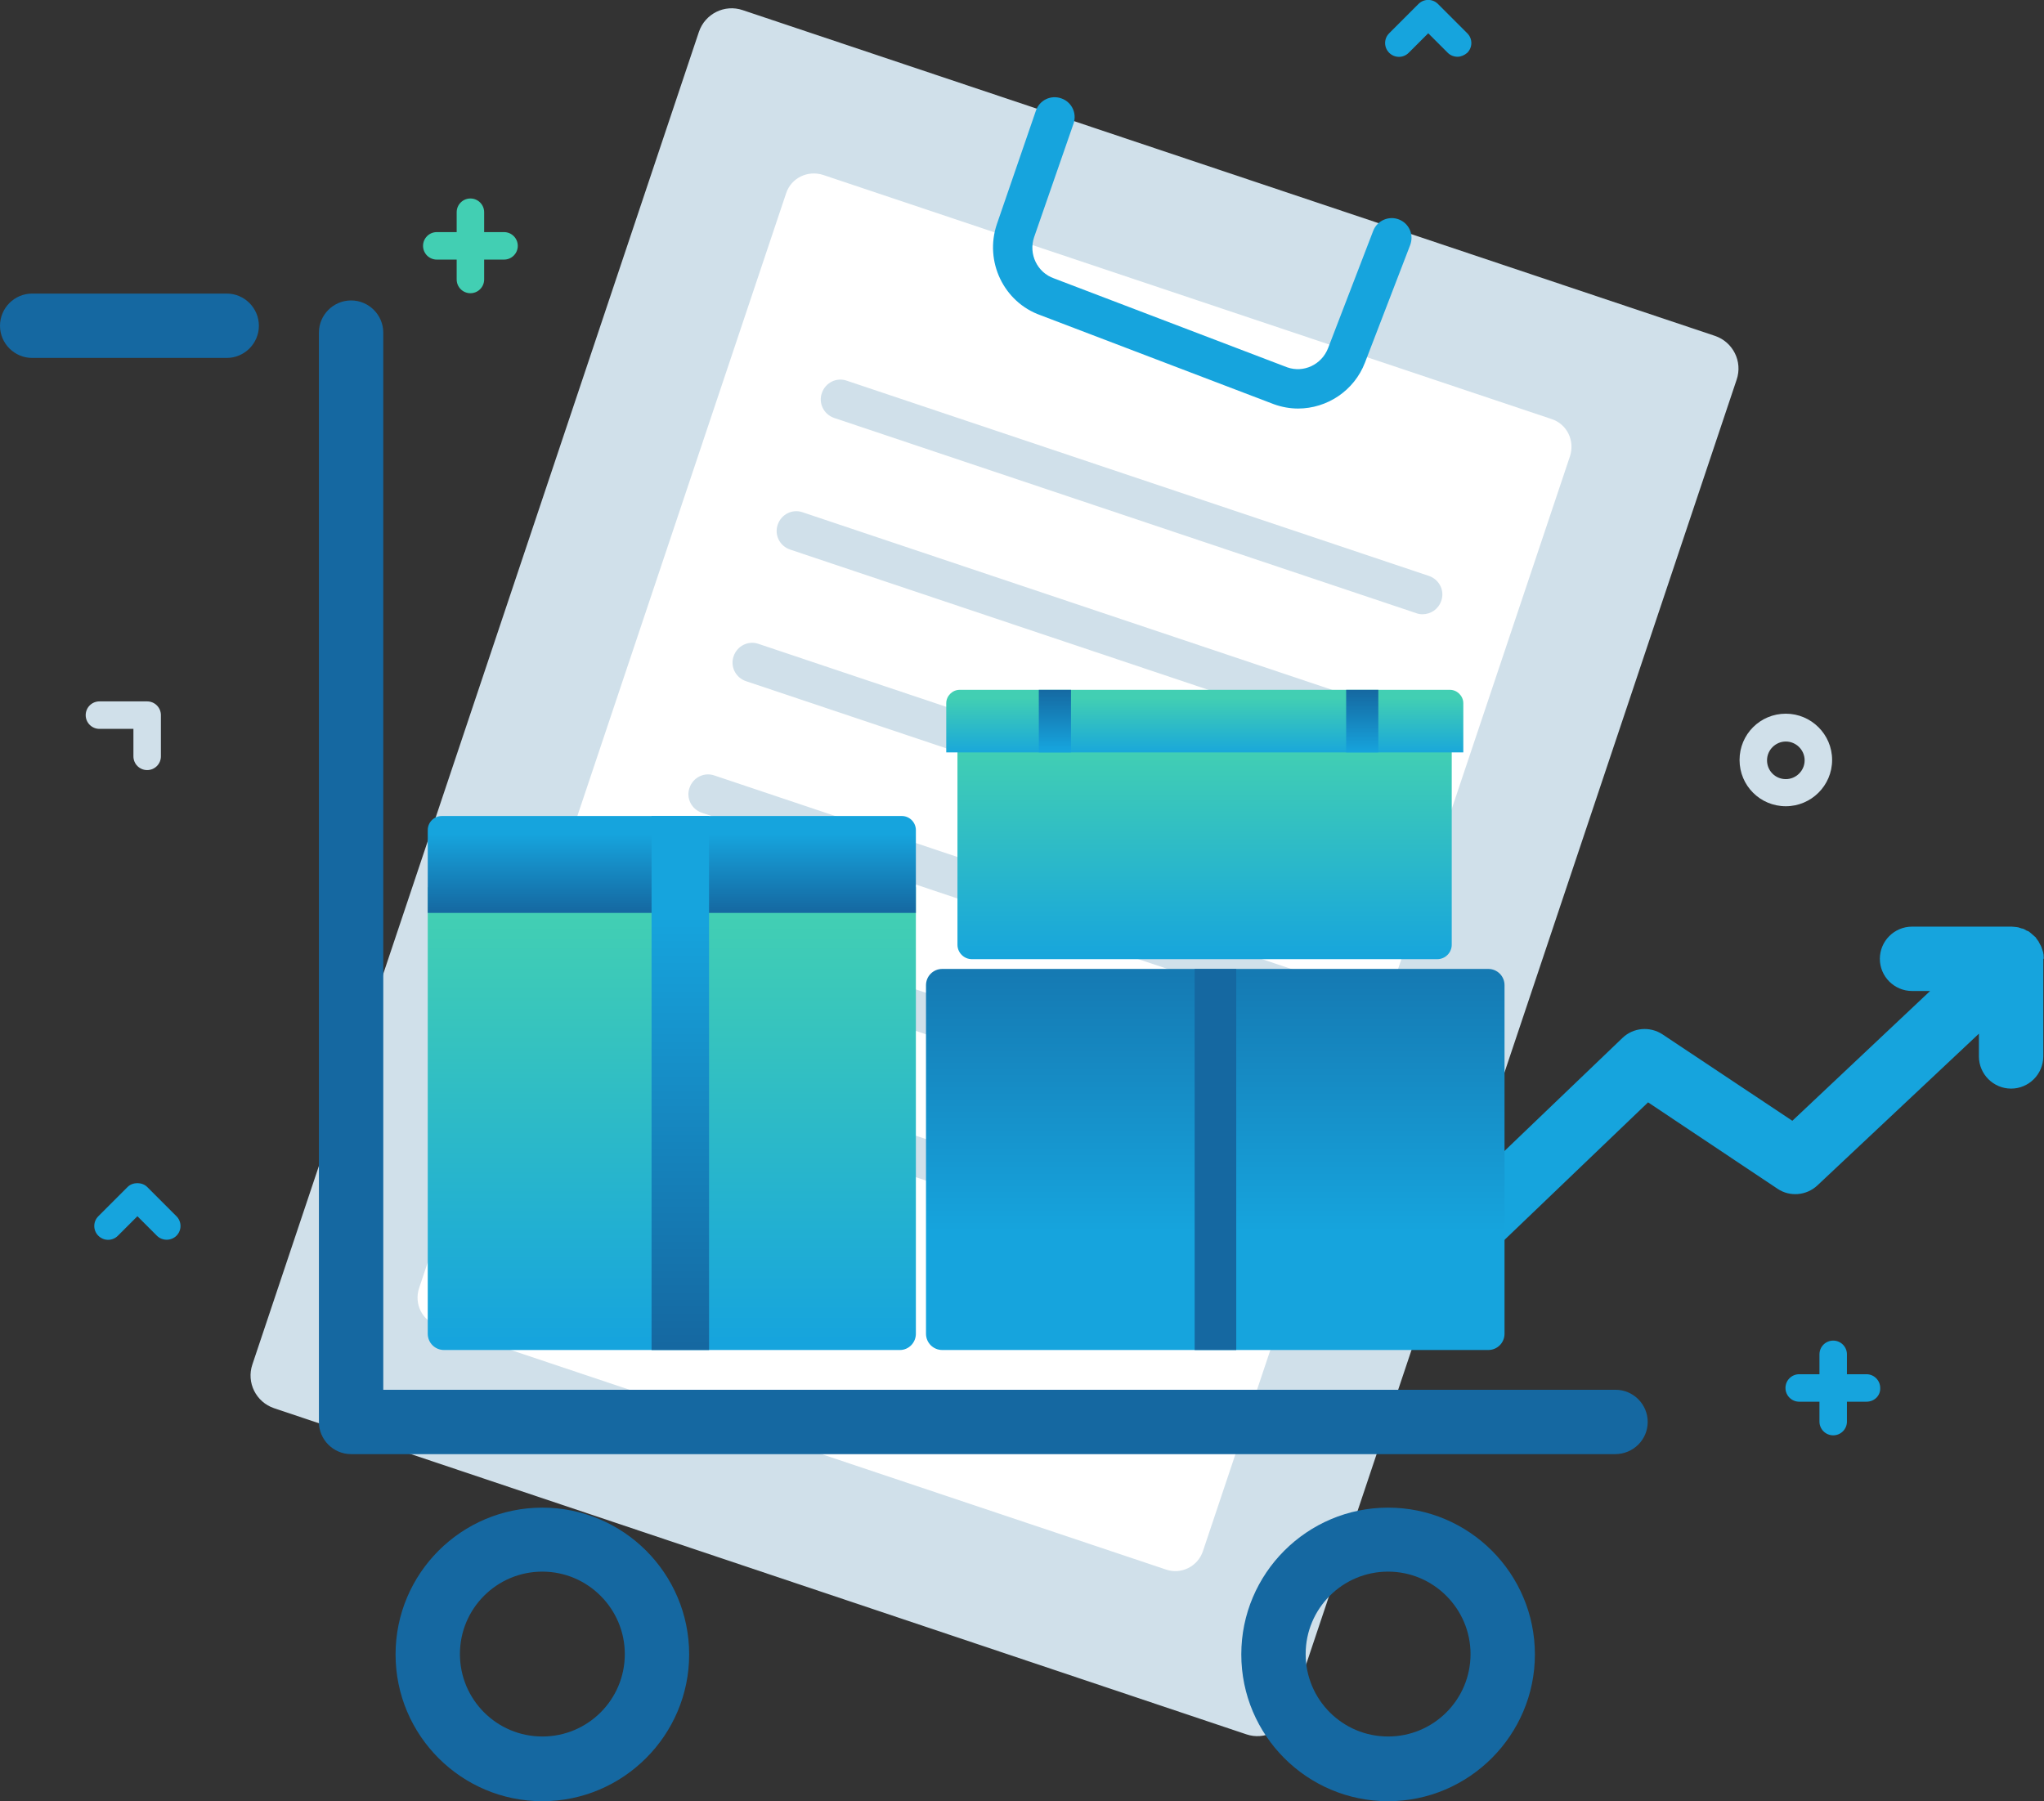 <?xml version="1.0" encoding="utf-8"?>
<!-- Generator: Adobe Illustrator 19.0.0, SVG Export Plug-In . SVG Version: 6.00 Build 0)  -->
<svg version="1.1" id="Layer_1" xmlns="http://www.w3.org/2000/svg" xmlns:xlink="http://www.w3.org/1999/xlink" x="0px" y="0px"
	 viewBox="0 0 565.3 498.2" style="enable-background:new 0 0 565.3 498.2;" xml:space="preserve">
<rect x="0" y="0" width="565.3" height="498.2" fill="#333333" stroke="none"/>
<style type="text/css">
	.st0{fill:#D0E0EA;}
	.st1{fill:#FFFFFF;}
	.st2{fill:#16A4DD;}
	.st3{fill:url(#XMLID_28_);}
	.st4{fill:#1568A1;}
	.st5{fill:url(#XMLID_29_);}
	.st6{fill:url(#XMLID_30_);}
	.st7{fill:url(#XMLID_31_);}
	.st8{fill:url(#XMLID_32_);}
	.st9{fill:url(#XMLID_33_);}
	.st10{fill:url(#XMLID_34_);}
	.st11{fill:url(#XMLID_35_);}
	.st12{fill:#42CFB3;}
</style>
<g id="XMLID_158_">
	<g id="XMLID_289_">
		<g id="XMLID_374_">
			<path id="XMLID_393_" class="st0" d="M344.7,479.7L75.8,389.5c-5-1.7-7.7-7.1-6-12.1L193.3,8.8c1.7-5,7.1-7.7,12.1-6l268.9,90.1
				c5,1.7,7.7,7.1,6,12.1L356.8,473.6C355.1,478.7,349.7,481.4,344.7,479.7z"/>
			<path id="XMLID_392_" class="st1" d="M322.4,434.1L121,366.6c-4.3-1.4-6.5-6-5.1-10.3L217.4,53.5c1.4-4.3,6-6.5,10.3-5.1
				l201.4,67.5c4.3,1.4,6.5,6,5.1,10.3L332.7,429C331.3,433.3,326.6,435.6,322.4,434.1z"/>
			<g id="XMLID_390_">
				<path id="XMLID_391_" class="st0" d="M393.4,169.9c-0.6,0-1.2-0.1-1.7-0.3l-161-54c-2.9-1-4.4-4.1-3.4-6.9
					c1-2.9,4.1-4.4,6.9-3.4l161,54c2.9,1,4.4,4.1,3.4,6.9C397.8,168.5,395.7,169.9,393.4,169.9z"/>
			</g>
			<g id="XMLID_388_">
				<path id="XMLID_389_" class="st0" d="M381.2,206.3c-0.6,0-1.2-0.1-1.7-0.3l-161-54c-2.9-1-4.4-4.1-3.4-6.9
					c1-2.9,4.1-4.4,6.9-3.4l161,54c2.9,1,4.4,4.1,3.4,6.9C385.6,204.9,383.5,206.3,381.2,206.3z"/>
			</g>
			<g id="XMLID_386_">
				<path id="XMLID_387_" class="st0" d="M369,242.7c-0.6,0-1.2-0.1-1.7-0.3l-161-54c-2.9-1-4.4-4.1-3.4-6.9c1-2.9,4.1-4.4,6.9-3.4
					l161,54c2.9,1,4.4,4.1,3.4,6.9C373.4,241.3,371.3,242.7,369,242.7z"/>
			</g>
			<g id="XMLID_379_">
				<path id="XMLID_380_" class="st0" d="M356.8,279.1c-0.6,0-1.2-0.1-1.7-0.3l-161-54c-2.9-1-4.4-4.1-3.4-6.9
					c1-2.9,4.1-4.4,6.9-3.4l161,54c2.9,1,4.4,4.1,3.4,6.9C361.2,277.6,359.1,279.1,356.8,279.1z"/>
			</g>
			<g id="XMLID_377_">
				<path id="XMLID_378_" class="st0" d="M344.6,315.5c-0.6,0-1.2-0.1-1.7-0.3l-161-54c-2.9-1-4.4-4.1-3.4-6.9
					c1-2.9,4.1-4.4,6.9-3.4l161,54c2.9,1,4.4,4.1,3.4,6.9C349,314,346.9,315.5,344.6,315.5z"/>
			</g>
			<g id="XMLID_375_">
				<path id="XMLID_376_" class="st0" d="M274.1,332.3c-0.6,0-1.2-0.1-1.7-0.3l-102.7-34.4c-2.9-1-4.4-4.1-3.4-6.9
					c1-2.9,4.1-4.4,6.9-3.4l102.7,34.4c2.9,1,4.4,4.1,3.4,6.9C278.5,330.9,276.4,332.3,274.1,332.3z"/>
			</g>
		</g>
		<g id="XMLID_293_">
			<path id="XMLID_373_" class="st2" d="M359,113c-2.2,0-4.5-0.4-6.7-1.2l-64.5-24.6c-10.2-3.6-15.6-14.9-12.1-25.2l10.8-31.4
				c1-2.9,4.1-4.4,7-3.4c2.9,1,4.4,4.1,3.4,7L286,65.6c-1.6,4.7,0.9,9.8,5.5,11.4l64.5,24.6c4.5,1.6,9.5-0.7,11.3-5.3l12.5-32.5
				c1.1-2.8,4.3-4.2,7.1-3.1c2.8,1.1,4.2,4.2,3.1,7.1l-12.5,32.5C374.5,108.1,367,113,359,113z"/>
		</g>
	</g>
	<path id="XMLID_287_" class="st2" d="M565.2,264.7c0-0.3,0-0.7-0.1-1c0-0.3-0.1-0.5-0.2-0.8c-0.1-0.3-0.2-0.6-0.3-0.9
		c-0.1-0.3-0.2-0.5-0.4-0.8c-0.1-0.3-0.3-0.5-0.4-0.8c-0.2-0.3-0.4-0.5-0.6-0.8c-0.1-0.2-0.2-0.4-0.4-0.5c0,0-0.1-0.1-0.1-0.1
		c-0.2-0.2-0.5-0.4-0.8-0.7c-0.2-0.2-0.4-0.3-0.6-0.5c-0.2-0.2-0.5-0.3-0.8-0.4c-0.2-0.1-0.5-0.3-0.7-0.4c-0.2-0.1-0.5-0.2-0.7-0.2
		c-0.3-0.1-0.6-0.2-0.9-0.3c-0.2,0-0.4-0.1-0.7-0.1c-0.4,0-0.7-0.1-1.1-0.1c0,0-0.1,0-0.1,0h-27.5c-4.9,0-8.9,4-8.9,8.9
		c0,4.9,4,8.9,8.9,8.9h5L495.7,310l-35.9-23.9c-3.5-2.3-8.1-1.9-11.1,1l-59.9,57.4c-3.5,3.4-3.7,9-0.3,12.6c1.7,1.8,4.1,2.7,6.4,2.7
		c2.2,0,4.4-0.8,6.2-2.5l54.7-52.4l35.8,23.9c3.4,2.3,8,1.9,11-0.9l44.7-42v6.3c0,4.9,4,8.9,8.9,8.9c4.9,0,8.9-4,8.9-8.9v-26.9
		C565.3,265.1,565.2,264.9,565.2,264.7z"/>
	<g id="XMLID_284_">
		<linearGradient id="XMLID_28_" gradientUnits="userSpaceOnUse" x1="336.136" y1="238.629" x2="336.136" y2="340.785">
			<stop  offset="0" style="stop-color:#1568A1"/>
			<stop  offset="1" style="stop-color:#16A4DD"/>
		</linearGradient>
		<path id="XMLID_286_" class="st3" d="M411.6,373.4h-151c-2.5,0-4.5-2-4.5-4.5v-96.4c0-2.5,2-4.5,4.5-4.5h151c2.5,0,4.5,2,4.5,4.5
			v96.4C416.1,371.4,414.1,373.4,411.6,373.4z"/>
		<rect id="XMLID_285_" x="330.4" y="268" class="st4" width="11.5" height="105.4"/>
	</g>
	<g id="XMLID_280_">
		<linearGradient id="XMLID_29_" gradientUnits="userSpaceOnUse" x1="185.805" y1="252.751" x2="185.805" y2="371.322">
			<stop  offset="0" style="stop-color:#42CFB3"/>
			<stop  offset="1" style="stop-color:#16A4DD"/>
		</linearGradient>
		<path id="XMLID_283_" class="st5" d="M248.9,373.4H122.8c-2.5,0-4.5-2-4.5-4.5V245.4h135v123.5
			C253.3,371.4,251.3,373.4,248.9,373.4z"/>
		<linearGradient id="XMLID_30_" gradientUnits="userSpaceOnUse" x1="185.805" y1="252.28" x2="185.805" y2="230.694">
			<stop  offset="0" style="stop-color:#1568A1"/>
			<stop  offset="1" style="stop-color:#16A4DD"/>
		</linearGradient>
		<path id="XMLID_282_" class="st6" d="M253.3,252.5h-135v-22.9c0-2.2,1.8-3.9,3.9-3.9h127.2c2.2,0,3.9,1.8,3.9,3.9V252.5z"/>
		<linearGradient id="XMLID_31_" gradientUnits="userSpaceOnUse" x1="188.184" y1="372.321" x2="188.184" y2="253.405">
			<stop  offset="0" style="stop-color:#1568A1"/>
			<stop  offset="1" style="stop-color:#16A4DD"/>
		</linearGradient>
		<rect id="XMLID_281_" x="180.2" y="225.7" class="st7" width="15.9" height="147.7"/>
	</g>
	<g id="XMLID_278_">
		<path id="XMLID_279_" class="st4" d="M62.7,99H8.9C4,99,0,95,0,90.1s4-8.9,8.9-8.9h53.8c4.9,0,8.9,4,8.9,8.9S67.6,99,62.7,99z"/>
	</g>
	<g id="XMLID_276_">
		<path id="XMLID_277_" class="st4" d="M446.7,402.2H97.1c-4.9,0-8.9-4-8.9-8.9V92c0-4.9,4-8.9,8.9-8.9s8.9,4,8.9,8.9v292.4h340.8
			c4.9,0,8.9,4,8.9,8.9S451.7,402.2,446.7,402.2z"/>
	</g>
	<g id="XMLID_272_">
		<path id="XMLID_273_" class="st4" d="M150,498.2c-22.4,0-40.6-18.2-40.6-40.6c0-22.4,18.2-40.6,40.6-40.6
			c22.4,0,40.6,18.2,40.6,40.6C190.6,479.9,172.4,498.2,150,498.2z M150,434.7c-12.6,0-22.8,10.2-22.8,22.8
			c0,12.6,10.2,22.8,22.8,22.8c12.6,0,22.8-10.2,22.8-22.8C172.8,445,162.6,434.7,150,434.7z"/>
	</g>
	<g id="XMLID_262_">
		<path id="XMLID_269_" class="st4" d="M383.9,498.2c-22.4,0-40.6-18.2-40.6-40.6c0-22.4,18.2-40.6,40.6-40.6
			c22.4,0,40.6,18.2,40.6,40.6C424.5,479.9,406.3,498.2,383.9,498.2z M383.9,434.7c-12.6,0-22.8,10.2-22.8,22.8
			c0,12.6,10.2,22.8,22.8,22.8c12.6,0,22.8-10.2,22.8-22.8C406.7,445,396.5,434.7,383.9,434.7z"/>
	</g>
	<g id="XMLID_260_">
		<linearGradient id="XMLID_32_" gradientUnits="userSpaceOnUse" x1="333.148" y1="206.964" x2="333.148" y2="266.354">
			<stop  offset="0" style="stop-color:#42CFB3"/>
			<stop  offset="1" style="stop-color:#16A4DD"/>
		</linearGradient>
		<path id="XMLID_408_" class="st8" d="M397.5,265.3H268.8c-2.2,0-4-1.8-4-4v-57.7h136.7v57.7C401.5,263.5,399.7,265.3,397.5,265.3z
			"/>
		<linearGradient id="XMLID_33_" gradientUnits="userSpaceOnUse" x1="333.148" y1="193.084" x2="333.148" y2="209.332">
			<stop  offset="0" style="stop-color:#42CFB3"/>
			<stop  offset="1" style="stop-color:#16A4DD"/>
		</linearGradient>
		<path id="XMLID_407_" class="st9" d="M404.7,208.1h-143v-13.6c0-2,1.7-3.7,3.7-3.7H401c2,0,3.7,1.7,3.7,3.7V208.1z"/>
		<linearGradient id="XMLID_34_" gradientUnits="userSpaceOnUse" x1="291.742" y1="190.496" x2="291.742" y2="207.441">
			<stop  offset="0" style="stop-color:#1568A1"/>
			<stop  offset="1" style="stop-color:#16A4DD"/>
		</linearGradient>
		<rect id="XMLID_406_" x="287.3" y="190.8" class="st10" width="8.9" height="17.3"/>
		<linearGradient id="XMLID_35_" gradientUnits="userSpaceOnUse" x1="376.788" y1="190.966" x2="376.788" y2="208.155">
			<stop  offset="0" style="stop-color:#1568A1"/>
			<stop  offset="1" style="stop-color:#16A4DD"/>
		</linearGradient>
		<rect id="XMLID_405_" x="372.3" y="190.8" class="st11" width="8.9" height="17.3"/>
	</g>
	<g id="XMLID_254_">
		<g id="XMLID_257_">
			<path id="XMLID_259_" class="st12" d="M139.4,71.8h-18.6c-2.1,0-3.8-1.7-3.8-3.8s1.7-3.8,3.8-3.8h18.6c2.1,0,3.8,1.7,3.8,3.8
				S141.5,71.8,139.4,71.8z"/>
		</g>
		<g id="XMLID_255_">
			<path id="XMLID_256_" class="st12" d="M130.1,81.1c-2.1,0-3.8-1.7-3.8-3.8V58.7c0-2.1,1.7-3.8,3.8-3.8c2.1,0,3.8,1.7,3.8,3.8
				v18.6C133.9,79.4,132.2,81.1,130.1,81.1z"/>
		</g>
	</g>
	<g id="XMLID_93_">
		<g id="XMLID_250_">
			<path id="XMLID_253_" class="st2" d="M516.2,387.7h-18.6c-2.1,0-3.8-1.7-3.8-3.8c0-2.1,1.7-3.8,3.8-3.8h18.6
				c2.1,0,3.8,1.7,3.8,3.8C520.1,386,518.4,387.7,516.2,387.7z"/>
		</g>
		<g id="XMLID_167_">
			<path id="XMLID_242_" class="st2" d="M507,397c-2.1,0-3.8-1.7-3.8-3.8v-18.6c0-2.1,1.7-3.8,3.8-3.8c2.1,0,3.8,1.7,3.8,3.8v18.6
				C510.8,395.3,509.1,397,507,397z"/>
		</g>
	</g>
	<g id="XMLID_83_">
		<path id="XMLID_85_" class="st2" d="M403.1,15.7c-1,0-2-0.4-2.7-1.1L395,9.2l-5.4,5.4c-1.5,1.5-3.9,1.5-5.4,0
			c-1.5-1.5-1.5-3.9,0-5.4l8.1-8.1c1.5-1.5,3.9-1.5,5.4,0l8.1,8.1c1.5,1.5,1.5,3.9,0,5.4C405,15.3,404,15.7,403.1,15.7z"/>
	</g>
	<g id="XMLID_80_">
		<path id="XMLID_82_" class="st2" d="M46.1,342.9c-1,0-2-0.4-2.7-1.1l-5.4-5.4l-5.4,5.4c-1.5,1.5-3.9,1.5-5.4,0
			c-1.5-1.5-1.5-3.9,0-5.4l8.1-8.1c1.4-1.4,4-1.4,5.4,0l8.1,8.1c1.5,1.5,1.5,3.9,0,5.4C48.1,342.5,47.1,342.9,46.1,342.9z"/>
	</g>
	<g id="XMLID_78_">
		<path id="XMLID_79_" class="st0" d="M40.7,213c-2.1,0-3.8-1.7-3.8-3.8v-7.6h-9.4c-2.1,0-3.8-1.7-3.8-3.8c0-2.1,1.7-3.8,3.8-3.8
			h13.2c2.1,0,3.8,1.7,3.8,3.8v11.4C44.5,211.3,42.8,213,40.7,213z"/>
	</g>
	<g id="XMLID_66_">
		<path id="XMLID_69_" class="st0" d="M493.9,223c-7.1,0-12.8-5.7-12.8-12.8s5.7-12.8,12.8-12.8c7,0,12.8,5.7,12.8,12.8
			S500.9,223,493.9,223z M493.9,205.1c-2.8,0-5.2,2.3-5.2,5.2s2.3,5.2,5.2,5.2c2.8,0,5.2-2.3,5.2-5.2S496.7,205.1,493.9,205.1z"/>
	</g>
</g>
</svg>
